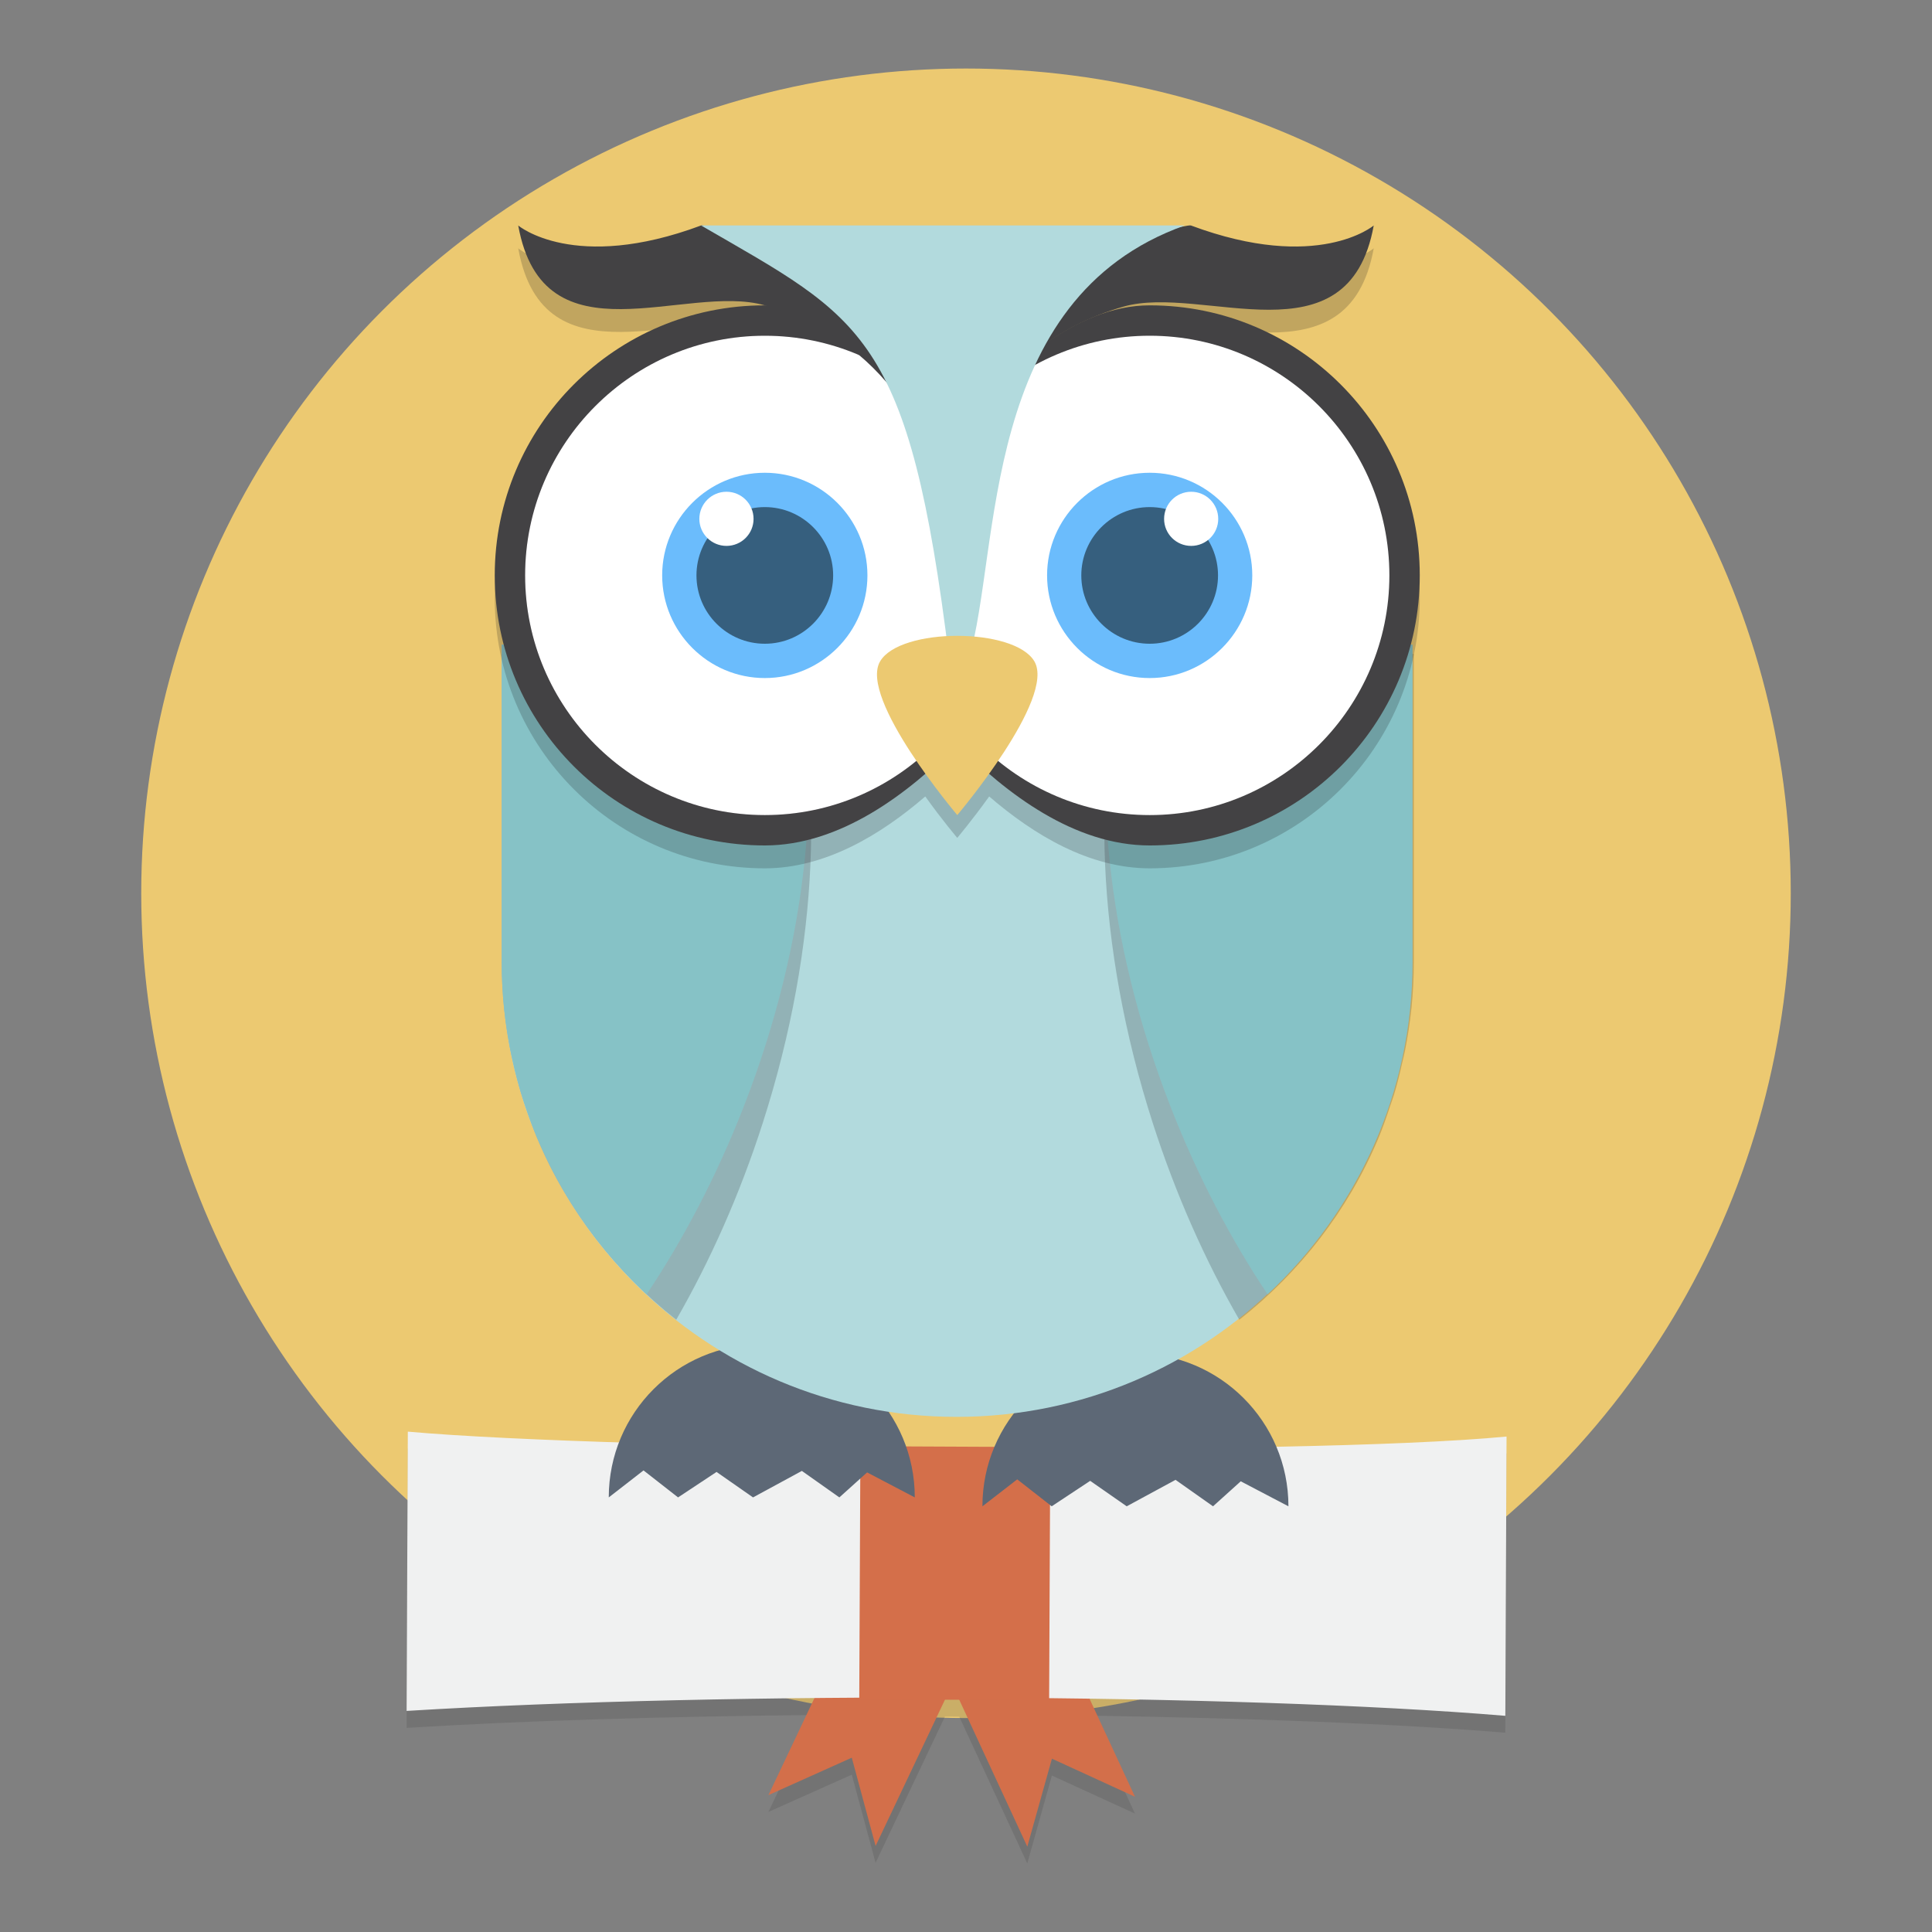 <?xml version="1.0" encoding="utf-8"?>
<!-- Generator: Adobe Illustrator 16.0.0, SVG Export Plug-In . SVG Version: 6.00 Build 0)  -->
<!DOCTYPE svg PUBLIC "-//W3C//DTD SVG 1.1//EN" "http://www.w3.org/Graphics/SVG/1.1/DTD/svg11.dtd">
<svg version="1.1" id="Capa_1" xmlns="http://www.w3.org/2000/svg" xmlns:xlink="http://www.w3.org/1999/xlink" x="0px" y="0px"
	 width="200px" height="200px" viewBox="0 0 200 200" enable-background="new 0 0 200 200" xml:space="preserve">
<rect x="0" y="0" width="200" height="200" fill="#808080" stroke="none"/>
<g>
	<circle fill="#ECC971" cx="100" cy="92.473" r="85.379"/>
	<g>
		<path opacity="0.2" fill="#434244" d="M155.958,150.461c-9.269,0.886-27.623,1.271-47.233,1.271v-0.176l-19.657-0.087v0.137
			c-19.477-0.244-37.65-0.828-46.851-1.653l-0.126,28.918c12.123-0.752,26.945-1.187,42.218-1.334l-4.762,10.035l8.628-3.859
			l2.465,9.126l7.177-15.133l1.484,0.007l7.043,15.194l2.549-9.1l8.599,3.934l-4.704-10.137c16.507,0.249,31.876,0.836,43.042,1.769
			L155.958,150.461z"/>
		<g>
			<polygon fill="#D36F4A" points="90.642,191.091 88.176,181.956 79.548,185.829 88.414,167.13 99.507,172.399 			"/>
			<polygon fill="#D36F4A" points="106.346,191.163 108.895,182.057 117.494,186.002 108.787,167.224 97.649,172.393 			"/>
			<path fill="#F0F1F1" d="M155.832,177.622c-27.575-2.314-80.686-2.545-113.74-0.508l0.126-28.911
				c21.532,1.92,92.19,2.566,113.74,0.508L155.832,177.622z"/>
			<polygon fill="#D46F4A" points="108.606,175.998 88.95,175.915 89.068,149.712 108.725,149.802 			"/>
		</g>
		<g>
			<g>
				<path fill="#5D6876" d="M94.698,155.011c0-8.754-7.087-15.846-15.845-15.846c-8.746,0-15.834,7.092-15.834,15.846l3.599-2.794
					l3.575,2.794l3.984-2.636l3.776,2.636l5.057-2.743l3.88,2.743l2.873-2.588L94.698,155.011z"/>
				<path fill="#5D6876" d="M133.378,155.932c0-8.747-7.094-15.838-15.837-15.838c-8.754,0-15.841,7.091-15.841,15.838l3.603-2.79
					l3.567,2.79l3.985-2.635l3.782,2.635l5.054-2.739l3.881,2.739l2.869-2.588L133.378,155.932z"/>
			</g>
			<g>
				<path fill="#B2DADD" d="M146.113,66.734v32.851c0,26.007-21.083,47.089-47.088,47.089l0,0
					c-26.006,0-47.088-21.082-47.088-47.089V66.734H146.113z"/>
				<path opacity="0.2" fill="#141819" d="M51.937,67.702v31.883c0,1.592,0.083,3.168,0.237,4.719
					c0.011,0.091,0.018,0.174,0.033,0.265c0.144,1.392,0.363,2.774,0.629,4.127c0.083,0.422,0.188,0.829,0.281,1.242
					c0.252,1.127,0.526,2.245,0.857,3.338c0.129,0.424,0.288,0.839,0.425,1.258c0.381,1.138,0.77,2.275,1.238,3.374
					c0,0.011,0.007,0.025,0.015,0.032c3.127,7.394,8.124,13.79,14.351,18.681c3.502-6.09,6.566-12.926,8.952-20.354
					c5.94-18.476,6.418-36.416,2.448-49.531H67.439L51.937,67.702z"/>
				<path opacity="0.2" fill="#141819" d="M146.358,67.702v31.883c0,1.592-0.083,3.168-0.237,4.719
					c-0.011,0.091-0.022,0.174-0.033,0.265c-0.144,1.392-0.363,2.774-0.63,4.127c-0.083,0.422-0.188,0.829-0.284,1.242
					c-0.249,1.127-0.522,2.245-0.853,3.338c-0.13,0.424-0.288,0.839-0.428,1.258c-0.378,1.138-0.771,2.275-1.235,3.374
					c-0.003,0.011-0.011,0.025-0.015,0.032c-3.131,7.394-8.124,13.79-14.351,18.681c-3.506-6.09-6.565-12.926-8.956-20.354
					c-5.939-18.476-6.414-36.416-2.444-49.531h13.959L146.358,67.702z"/>
				<path fill="#86C2C6" d="M51.937,99.585c0,13.596,5.792,25.809,15.006,34.4c3.794-5.684,7.199-12.151,9.975-19.238
					c6.922-17.671,8.409-35.165,5.133-48.013H51.937V99.585z"/>
				<path fill="#86C2C6" d="M146.229,99.585c0,13.596-5.795,25.809-15.01,34.4c-3.798-5.684-7.199-12.151-9.974-19.238
					c-6.926-17.671-8.408-35.165-5.133-48.013h30.117V99.585z"/>
				<path opacity="0.2" fill="#141819" d="M119.017,33.971c-1.857,0-3.668,0.406-5.425,1.069c0.857-0.345,1.761-0.663,2.718-0.937
					c8.225-2.354,23.292,6.016,25.898-8.4c0,0-5.773,4.902-18.922,0c-0.09-0.033-0.504,0.042-0.928,0.129
					c0.104-0.036,0.187-0.09,0.291-0.129H72.572c-13.149,4.902-18.926,0-18.926,0c2.605,14.416,17.306,5.921,25.527,8.268
					c-15.446,0-27.958,12.52-27.958,27.962c0,15.437,12.512,27.956,27.958,27.956c6.23,0,11.968-3.438,16.612-7.44
					c1.756,2.459,3.311,4.286,3.311,4.286s1.544-1.827,3.304-4.286c4.647,4.003,10.381,7.44,16.616,7.44
					c15.438,0,27.957-12.52,27.957-27.956C146.974,46.49,134.455,33.971,119.017,33.971z M111.35,36.058
					c0.129-0.064,0.273-0.125,0.406-0.197C111.623,35.933,111.483,35.989,111.35,36.058z M109.355,37.199
					c0.011-0.008,0.021-0.015,0.033-0.021C109.377,37.185,109.366,37.191,109.355,37.199z"/>
				<g>
					<path fill="#434244" d="M119.017,31.609c-7.8,0-14.852,6.828-19.924,11.976c-5.071-5.147-12.119-11.976-19.919-11.976
						c-15.446,0-27.958,12.515-27.958,27.953c0,15.444,12.512,27.958,27.958,27.958c7.8,0,14.848-5.36,19.919-10.508
						c5.072,5.147,12.124,10.508,19.924,10.508c15.438,0,27.957-12.514,27.957-27.958C146.974,44.124,134.455,31.609,119.017,31.609
						z"/>
					<path fill="#322A32" d="M79.174,84.377c-13.686,0-24.814-11.132-24.814-24.814c0-13.678,11.129-24.808,24.814-24.808
						c13.681,0,24.807,11.13,24.807,24.808C103.981,73.245,92.855,84.377,79.174,84.377z"/>
					<path fill="#FFFFFF" d="M79.174,84.377c-13.686,0-24.814-11.132-24.814-24.814c0-13.678,11.129-24.808,24.814-24.808
						c13.681,0,24.807,11.13,24.807,24.808C103.981,73.245,92.855,84.377,79.174,84.377z"/>
					<path fill="#6BBCFC" d="M79.174,70.192c-5.856,0-10.626-4.773-10.626-10.63c0-5.855,4.77-10.622,10.626-10.622
						c5.856,0,10.622,4.767,10.622,10.622C89.796,65.419,85.03,70.192,79.174,70.192z"/>
					<path fill="#365F7E" d="M79.174,66.64c-3.901,0-7.076-3.171-7.076-7.077c0-3.897,3.175-7.069,7.076-7.069
						c3.898,0,7.073,3.172,7.073,7.069C86.247,63.469,83.072,66.64,79.174,66.64z"/>
					<path fill="#FFFFFF" d="M119.017,84.377c-13.689,0-24.815-11.132-24.815-24.814c0-13.678,11.126-24.808,24.815-24.808
						c13.678,0,24.811,11.13,24.811,24.808C143.827,73.245,132.695,84.377,119.017,84.377z"/>
					<path fill="#434244" d="M53.646,23.341c2.605,14.417,17.306,5.918,25.527,8.269c14.412,4.115,17.591,16.982,17.591,16.982
						S87.158,23.68,74.52,23.658c-0.223,0-1.76-0.388-1.947-0.317C59.423,28.244,53.646,23.341,53.646,23.341z"/>
					<path fill="#434244" d="M142.208,23.341c-2.606,14.417-17.673,6.051-25.898,8.398c-14.409,4.117-17.217,16.853-17.217,16.853
						s9.601-24.912,22.246-24.934c0.223,0,1.756-0.388,1.947-0.317C136.435,28.244,142.208,23.341,142.208,23.341z"/>
					<path fill="#B2DADD" d="M72.572,23.341c16.72,9.693,21.546,11.039,25.701,44.965h2.004
						c3.366-11.457,1.105-37.396,22.371-44.965H72.572z"/>
					<path fill="#ECC971" d="M107.077,68.461c-2.073-3.521-13.894-3.521-15.967,0c-2.254,3.829,7.987,15.916,7.987,15.916
						S109.33,72.29,107.077,68.461z"/>
					<path fill="#6BBCFC" d="M119.017,70.192c-5.856,0-10.623-4.773-10.623-10.63c0-5.855,4.766-10.622,10.623-10.622
						c5.856,0,10.618,4.767,10.618,10.622C129.634,65.419,124.873,70.192,119.017,70.192z"/>
					<path fill="#365F7E" d="M119.017,66.64c-3.906,0-7.081-3.171-7.081-7.077c0-3.897,3.175-7.069,7.081-7.069
						c3.898,0,7.072,3.172,7.072,7.069C126.089,63.469,122.915,66.64,119.017,66.64z"/>
					<path fill="#FFFFFF" d="M78.008,53.713c0,1.546-1.253,2.798-2.804,2.798c-1.544,0-2.808-1.252-2.808-2.798
						c0-1.551,1.264-2.807,2.808-2.807C76.755,50.906,78.008,52.162,78.008,53.713z"/>
					<path fill="#FFFFFF" d="M126.111,53.713c0,1.546-1.256,2.798-2.8,2.798c-1.551,0-2.804-1.252-2.804-2.798
						c0-1.551,1.253-2.807,2.804-2.807C124.854,50.906,126.111,52.162,126.111,53.713z"/>
				</g>
			</g>
		</g>
	</g>
</g>
</svg>
